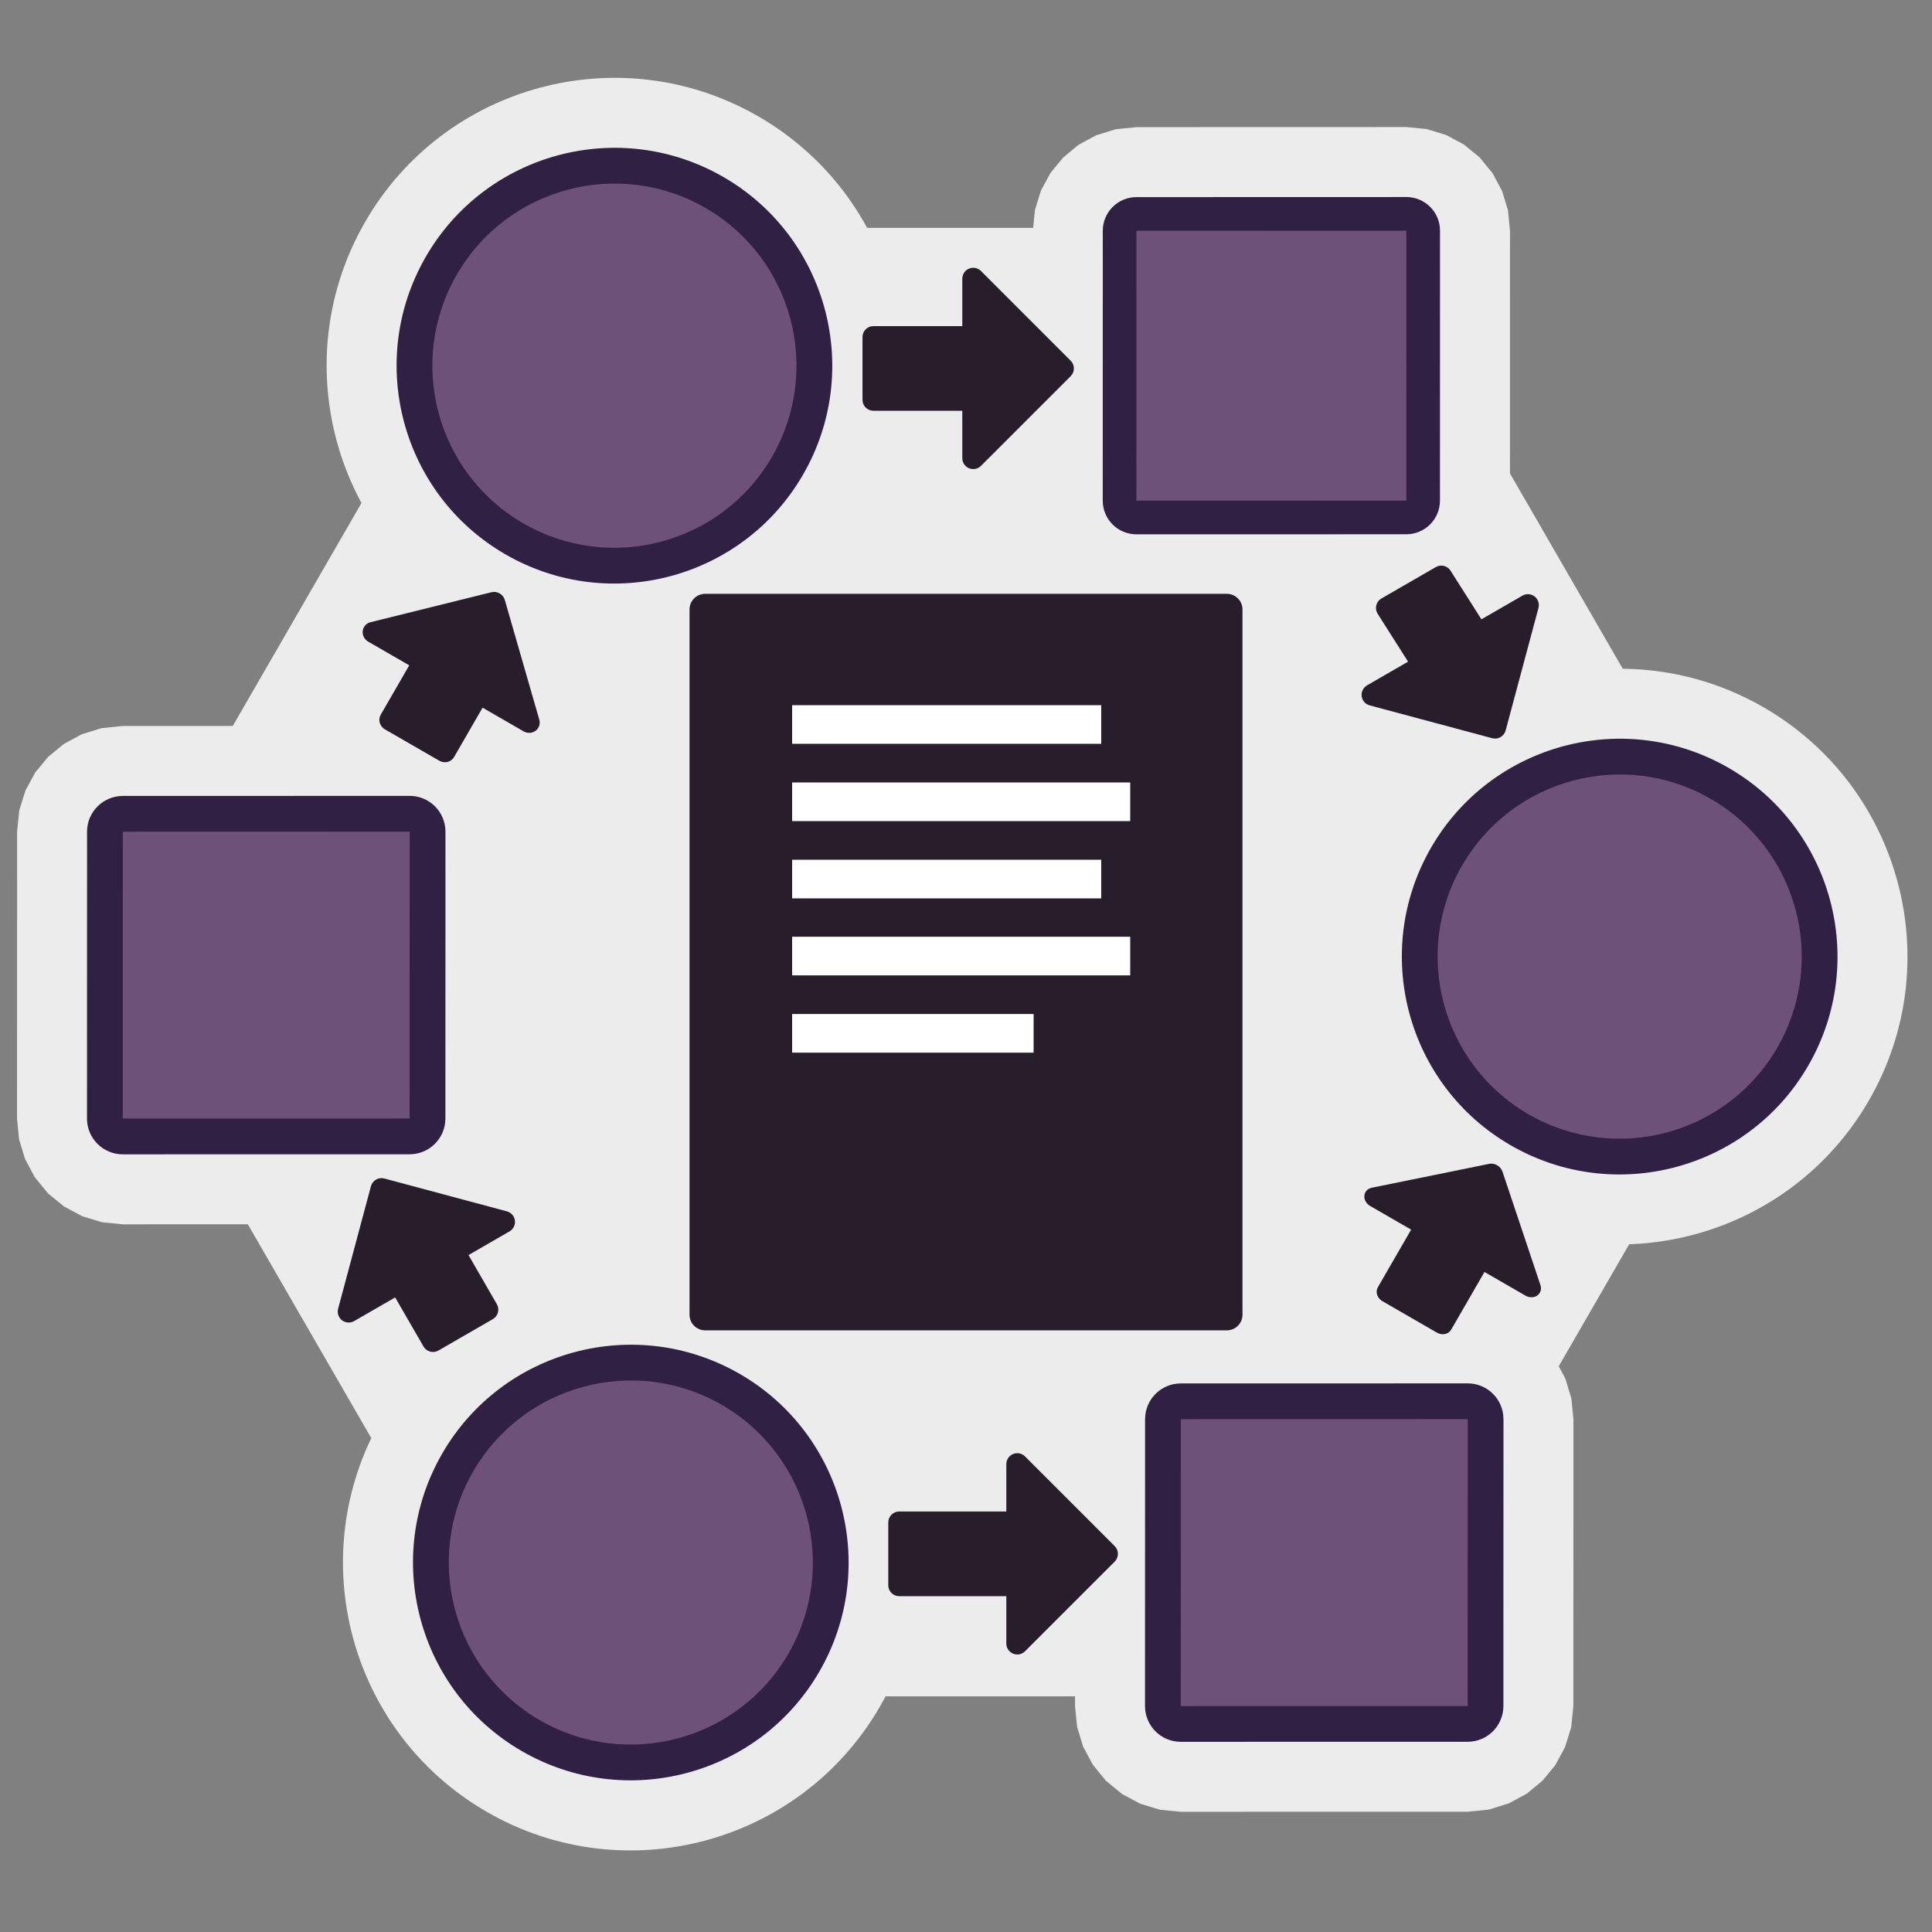 <?xml version="1.0" encoding="UTF-8" standalone="no"?>
<!DOCTYPE svg PUBLIC "-//W3C//DTD SVG 1.1//EN" "http://www.w3.org/Graphics/SVG/1.1/DTD/svg11.dtd">
<svg width="100%" height="100%" viewBox="0 0 200 200" version="1.1" xmlns="http://www.w3.org/2000/svg" xmlns:xlink="http://www.w3.org/1999/xlink" xml:space="preserve" xmlns:serif="http://www.serif.com/" style="fill-rule:evenodd;clip-rule:evenodd;stroke-linejoin:round;stroke-miterlimit:2;">
    <rect x="0" y="0" width="200" height="200" fill="#808080" stroke="none"/>
    <rect id="Artboard1" x="0" y="0" width="200" height="200" style="fill:none;"/>
    <g>
        <g opacity="0.85">
            <path d="M78.505,12.049c14.238,8.22 19.125,26.456 10.901,40.702c-8.224,14.244 -26.461,19.131 -40.699,10.911c-14.237,-8.22 -19.124,-26.458 -10.901,-40.702c8.225,-14.246 26.463,-19.131 40.699,-10.911Zm-10.944,18.956c-3.777,-2.181 -8.615,-0.88 -10.798,2.9c-2.182,3.779 -0.888,8.619 2.889,10.8c3.777,2.181 8.615,0.881 10.798,-2.899c2.182,-3.779 0.889,-8.62 -2.889,-10.801Z" style="fill:#fff;"/>
            <path d="M182.568,73.221c14.237,8.219 19.125,26.456 10.9,40.701c-8.224,14.245 -26.462,19.131 -40.699,10.911c-14.237,-8.22 -19.124,-26.457 -10.9,-40.701c8.225,-14.246 26.461,-19.131 40.699,-10.911Zm-10.944,18.956c-3.778,-2.181 -8.617,-0.881 -10.799,2.899c-2.182,3.78 -0.888,8.619 2.889,10.8c3.778,2.181 8.615,0.881 10.797,-2.898c2.182,-3.78 0.89,-8.62 -2.887,-10.801Z" style="fill:#fff;"/>
            <path d="M80.197,135.953c14.237,8.22 19.123,26.457 10.899,40.701c-8.224,14.246 -26.461,19.131 -40.698,10.912c-14.237,-8.22 -19.125,-26.456 -10.9,-40.702c8.224,-14.244 26.461,-19.131 40.699,-10.911Zm-10.944,18.956c-3.778,-2.181 -8.617,-0.88 -10.799,2.899c-2.182,3.78 -0.889,8.621 2.889,10.802c3.777,2.18 8.615,0.88 10.797,-2.9c2.182,-3.78 0.89,-8.62 -2.887,-10.801Z" style="fill:#fff;"/>
            <path d="M145.583,62.55l-0.002,0.001l-27.943,0.005l-2.102,-0.208l-2.002,-0.608l-1.846,-0.985l-1.634,-1.34l-1.34,-1.635l-0.986,-1.847l-0.608,-2.002l-0.207,-2.101l0.005,-27.941l0.218,-2.154l0.628,-2.024l0.99,-1.825l1.306,-1.582l1.582,-1.306l1.825,-0.99l2.024,-0.628c-0,-0 2.154,-0.218 2.152,-0.218l27.945,-0.008l2.102,0.208l2.001,0.609l1.846,0.985l1.635,1.34l1.34,1.634l0.985,1.847l0.608,2.002l0.208,2.102l-0.005,27.944l-0.219,2.155l-0.628,2.024l-0.991,1.825l-1.306,1.581l-1.582,1.305l-1.824,0.99l-2.023,0.628l-2.152,0.217Zm-10.725,-21.449l0.001,-6.492l-6.491,0.002c0,-0 -0.001,6.491 -0.001,6.491l6.491,-0.001Z" style="fill:#fff;"/>
            <path d="M151.931,187.55l-29.698,0.006l-2.147,-0.212l-2.043,-0.621l-1.883,-1.006l-1.665,-1.365l-1.367,-1.666l-1.007,-1.885l-0.621,-2.044l-0.213,-2.146l0.007,-29.696l0.222,-2.198l0.641,-2.064l1.01,-1.862l1.333,-1.615l1.614,-1.332l1.862,-1.01l2.064,-0.641c0,-0 2.199,-0.222 2.197,-0.222l29.7,-0.008l2.146,0.212l2.042,0.621l1.884,1.006l1.664,1.365l1.368,1.666l1.007,1.885l0.621,2.044l0.213,2.146l-0.008,29.698l-0.222,2.197l-0.641,2.064l-1.01,1.862l-1.331,1.615l-1.615,1.332l-1.862,1.011l-2.065,0.641l-2.197,0.222Zm-10.943,-21.887l0.001,-7.808l-7.808,0.002l-0.002,7.807l7.809,-0.001Z" style="fill:#fff;"/>
            <path d="M42.405,126.734l-29.697,0.005l-2.146,-0.212l-2.044,-0.622l-1.884,-1.006l-1.663,-1.364l-1.368,-1.666l-1.007,-1.885l-0.621,-2.044l-0.212,-2.146l0.006,-29.695l0.223,-2.199l0.641,-2.064l1.01,-1.862l1.332,-1.614l1.615,-1.333l1.862,-1.01l2.064,-0.641c0,0 2.198,-0.222 2.196,-0.222l29.699,-0.008l2.146,0.212l2.043,0.621l1.884,1.006l1.667,1.367l1.367,1.668l1.005,1.883l0.621,2.043l0.212,2.145l-0.007,29.698l-0.222,2.198l-0.641,2.064l-1.01,1.862l-1.332,1.615l-1.615,1.332l-1.862,1.011l-2.064,0.64l-2.198,0.223Zm-10.942,-21.888l0.002,-7.807l-7.808,0.002l-0.002,7.806l7.808,-0.001Z" style="fill:#fff;"/>
            <path d="M145.705,30.639l35.74,61.904c2.52,4.364 2.52,9.74 0,14.104l-35.74,61.904c-2.52,4.364 -7.175,7.052 -12.215,7.052l-71.48,-0c-5.038,-0 -9.695,-2.688 -12.214,-7.052l-35.741,-61.904c-2.519,-4.364 -2.519,-9.74 -0,-14.104l35.74,-61.904c2.52,-4.364 7.177,-7.052 12.215,-7.052l71.48,0c5.04,0 9.696,2.689 12.215,7.052Z" style="fill:#fff;"/>
        </g>
        <path d="M74.884,18.321c10.777,6.222 14.475,20.026 8.249,30.808c-6.225,10.782 -20.028,14.482 -30.805,8.26c-10.776,-6.221 -14.474,-20.026 -8.249,-30.808c6.225,-10.782 20.029,-14.481 30.805,-8.26Zm-3.702,6.412c-7.237,-4.179 -16.51,-1.692 -20.691,5.55c-4.181,7.243 -1.698,16.515 5.539,20.694c7.239,4.179 16.511,1.693 20.692,-5.549c4.181,-7.243 1.699,-16.516 -5.54,-20.695Z" style="fill:#302043;"/>
        <path d="M73.033,21.527c9.008,5.201 12.097,16.74 6.894,25.751c-5.203,9.012 -16.74,12.106 -25.748,6.905c-9.008,-5.201 -12.097,-16.739 -6.894,-25.751c5.203,-9.011 16.74,-12.105 25.748,-6.905Z" style="fill:#6e5179;"/>
        <path d="M178.947,79.493c10.775,6.222 14.474,20.026 8.249,30.808c-6.225,10.782 -20.029,14.481 -30.805,8.26c-10.777,-6.222 -14.474,-20.026 -8.249,-30.808c6.225,-10.782 20.028,-14.482 30.805,-8.26Zm-3.702,6.411c-7.238,-4.179 -16.511,-1.692 -20.692,5.551c-4.182,7.242 -1.699,16.515 5.54,20.694c7.238,4.179 16.509,1.692 20.691,-5.55c4.181,-7.242 1.7,-16.515 -5.539,-20.695Z" style="fill:#302043;"/>
        <path d="M177.096,82.699c9.007,5.201 12.097,16.739 6.894,25.751c-5.203,9.012 -16.74,12.106 -25.748,6.905c-9.008,-5.201 -12.097,-16.739 -6.894,-25.751c5.202,-9.011 16.74,-12.105 25.748,-6.905Z" style="fill:#6e5179;"/>
        <path d="M76.576,142.226c10.775,6.221 14.475,20.022 8.252,30.8c-6.223,10.778 -20.024,14.474 -30.8,8.253c-10.777,-6.222 -14.476,-20.022 -8.253,-30.801c6.222,-10.777 20.024,-14.474 30.801,-8.252Zm-3.701,6.408c-7.238,-4.179 -16.509,-1.694 -20.689,5.546c-4.18,7.24 -1.696,16.511 5.542,20.69c7.238,4.179 16.509,1.694 20.689,-5.546c4.18,-7.24 1.696,-16.511 -5.542,-20.69Z" style="fill:#302043;"/>
        <path d="M74.725,145.43c9.008,5.201 12.099,16.737 6.898,25.745c-5.201,9.008 -16.737,12.1 -25.745,6.899c-9.007,-5.201 -12.098,-16.737 -6.897,-25.745c5.201,-9.008 16.736,-12.099 25.744,-6.899Z" style="fill:#6e5179;"/>
        <path d="M145.581,55.308l-27.943,0.005c-0.923,0 -1.809,-0.366 -2.463,-1.02c-0.653,-0.653 -1.02,-1.539 -1.02,-2.463l0.006,-27.941c-0,-1.924 1.559,-3.484 3.484,-3.484l27.943,-0.008c0.923,0 1.809,0.367 2.462,1.02c0.654,0.653 1.02,1.54 1.02,2.464l-0.005,27.944c-0,1.923 -1.561,3.483 -3.484,3.483Zm-3.482,-6.965l0.004,-20.979l-20.976,0.006l-0.004,20.976l20.976,-0.003Z" style="fill:#302043;"/>
        <path d="M145.581,51.825l-27.943,0.005l0.007,-27.941l27.943,-0.008l-0.007,27.944Z" style="fill:#6e5179;"/>
        <path d="M151.93,180.308l-29.698,0.005c-0.981,0 -1.923,-0.39 -2.617,-1.084c-0.695,-0.694 -1.085,-1.636 -1.085,-2.618l0.007,-29.696c-0,-2.044 1.657,-3.702 3.702,-3.702l29.698,-0.007c0.981,-0 1.923,0.39 2.617,1.084c0.695,0.694 1.085,1.635 1.085,2.618l-0.008,29.698c0,2.044 -1.657,3.702 -3.701,3.702Zm-3.701,-7.403l0.005,-22.294l-22.294,0.005l-0.005,22.292l22.294,-0.003Z" style="fill:#302043;"/>
        <path d="M151.93,176.606l-29.698,0.005l0.007,-29.696l29.698,-0.007l-0.007,29.698Z" style="fill:#6e5179;"/>
        <path d="M42.404,119.491l-29.696,0.006c-0.983,-0 -1.923,-0.391 -2.618,-1.085c-0.694,-0.694 -1.085,-1.635 -1.085,-2.618l0.007,-29.695c0,-2.045 1.658,-3.702 3.702,-3.702l29.697,-0.008c0.982,-0 1.924,0.39 2.619,1.084c0.693,0.694 1.083,1.636 1.083,2.618l-0.006,29.698c-0,2.044 -1.658,3.702 -3.703,3.702Zm-3.699,-7.403l0.004,-22.294l-22.294,0.006l-0.004,22.291l22.294,-0.003Z" style="fill:#302043;"/>
        <path d="M42.404,115.789l-29.696,0.005l0.006,-29.695l29.697,-0.008l-0.007,29.698Z" style="fill:#6e5179;"/>
        <path d="M89.285,41.391l0,-6.5c-0,-0.626 0.508,-1.133 1.133,-1.133l9.199,0l-0.001,-4.904c0,-0.457 0.276,-0.871 0.699,-1.046c0.423,-0.175 0.911,-0.078 1.235,0.245l9.286,9.286c0.442,0.442 0.442,1.16 0,1.602l-9.286,9.287c-0.325,0.323 -0.812,0.42 -1.234,0.245c-0.423,-0.175 -0.7,-0.588 -0.699,-1.046l-0.001,-4.904l-9.198,-0c-0.626,-0 -1.132,-0.507 -1.133,-1.132Z" style="fill:#271d2b;"/>
        <path d="M143.006,61.954l5.63,-3.25c0.542,-0.313 1.235,-0.127 1.548,0.414l3.171,4.994l4.247,-2.452c0.396,-0.229 0.892,-0.196 1.256,0.082c0.362,0.279 0.522,0.75 0.404,1.192l-3.399,12.685c-0.162,0.604 -0.783,0.963 -1.387,0.801l-12.685,-3.399c-0.443,-0.118 -0.77,-0.492 -0.83,-0.947c-0.06,-0.454 0.16,-0.898 0.556,-1.128l4.247,-2.451l-3.172,-4.994c-0.313,-0.542 -0.127,-1.234 0.414,-1.547Z" style="fill:#271d2b;"/>
        <path d="M91.954,164.104l-0,-6.501c-0.001,-0.625 0.507,-1.133 1.132,-1.132l11.089,-0l-0,-4.905c0,-0.458 0.276,-0.87 0.699,-1.045c0.423,-0.176 0.91,-0.079 1.234,0.245l9.287,9.286c0.442,0.443 0.442,1.159 -0,1.602l-9.287,9.286c-0.324,0.324 -0.811,0.422 -1.234,0.245c-0.423,-0.174 -0.7,-0.587 -0.699,-1.045l-0,-4.905l-11.089,0c-0.626,0.001 -1.132,-0.507 -1.132,-1.131Z" style="fill:#271d2b;"/>
        <path d="M51.019,136.554l-5.63,3.25c-0.542,0.313 -1.234,0.127 -1.547,-0.414l-2.934,-5.083l-4.247,2.452c-0.397,0.229 -0.893,0.196 -1.256,-0.083c-0.362,-0.279 -0.522,-0.748 -0.404,-1.191l3.399,-12.686c0.162,-0.604 0.783,-0.962 1.387,-0.8l12.685,3.399c0.443,0.119 0.77,0.492 0.83,0.946c0.06,0.454 -0.16,0.899 -0.556,1.129l-4.248,2.451l2.935,5.083c0.314,0.541 0.127,1.234 -0.414,1.547Z" style="fill:#271d2b;"/>
        <path d="M45.476,78.751l-5.629,-3.25c-0.542,-0.312 -0.737,-0.989 -0.436,-1.511l2.954,-5.116l-4.247,-2.452c-0.396,-0.229 -0.621,-0.665 -0.57,-1.106c0.053,-0.441 0.371,-0.798 0.808,-0.906l12.514,-3.103c0.596,-0.148 1.217,0.21 1.387,0.801l3.57,12.389c0.125,0.432 -0.026,0.886 -0.382,1.152c-0.356,0.265 -0.845,0.289 -1.242,0.06l-4.247,-2.452l-2.954,5.116c-0.301,0.522 -0.984,0.691 -1.526,0.378Z" style="fill:#271d2b;"/>
        <path d="M148.742,137.95l-5.631,-3.251c-0.541,-0.312 -0.756,-0.954 -0.479,-1.434l3.449,-5.974l-4.247,-2.452c-0.396,-0.229 -0.631,-0.647 -0.595,-1.06c0.035,-0.411 0.334,-0.736 0.758,-0.823l12.152,-2.473c0.578,-0.119 1.199,0.24 1.386,0.8l3.934,11.761c0.136,0.41 0.005,0.832 -0.334,1.068c-0.339,0.237 -0.819,0.242 -1.216,0.013l-4.247,-2.452l-3.449,5.975c-0.277,0.48 -0.94,0.615 -1.481,0.302Z" style="fill:#271d2b;"/>
        <path d="M128.622,63.095l0,73c0,0.896 -0.726,1.622 -1.622,1.622l-54,-0c-0.896,-0 -1.622,-0.726 -1.622,-1.622l-0,-73c-0,-0.896 0.726,-1.622 1.622,-1.622l54,-0c0.896,-0 1.622,0.726 1.622,1.622Z" style="fill:#271d2b;"/>
        <rect x="82" y="73" width="32" height="4" style="fill:#fff;"/>
        <rect x="82" y="81" width="35" height="4" style="fill:#fff;"/>
        <rect x="82" y="89" width="32" height="4" style="fill:#fff;"/>
        <rect x="82" y="96.971" width="35" height="4" style="fill:#fff;"/>
        <rect x="82" y="104.971" width="25" height="4" style="fill:#fff;"/>
    </g>
</svg>
